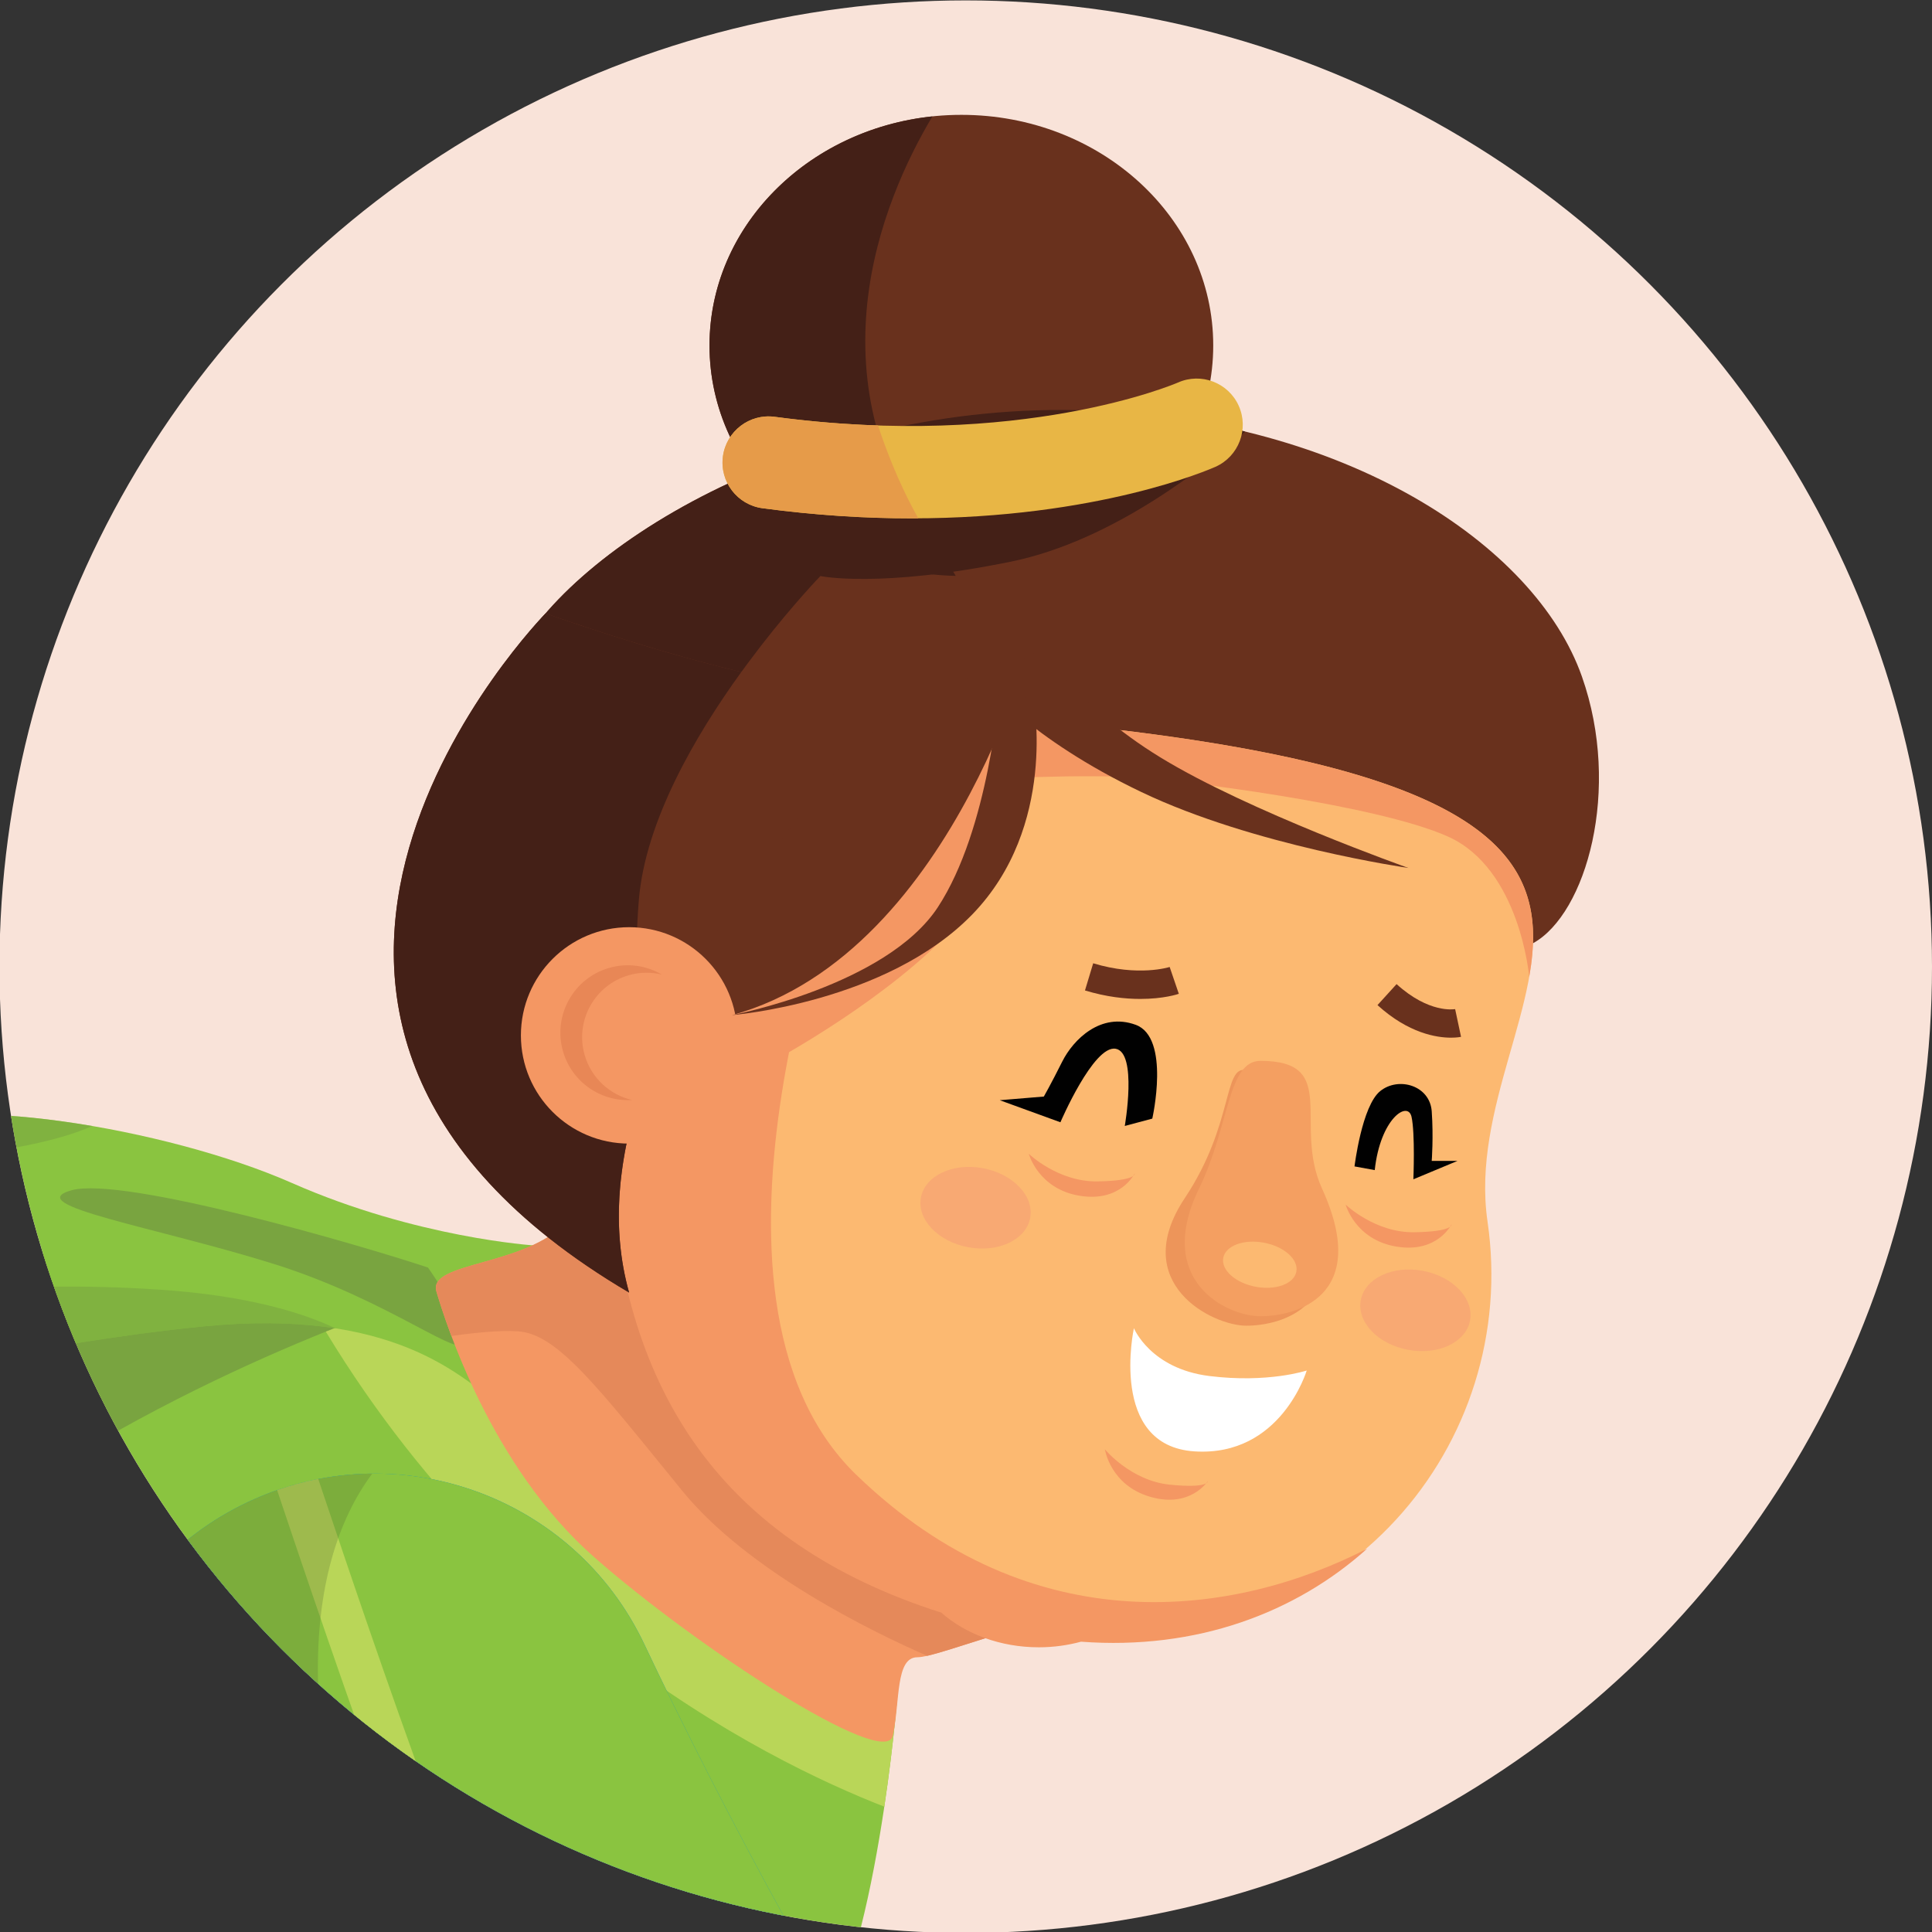 <?xml version="1.0" encoding="utf-8"?>
<!-- Generator: Adobe Illustrator 25.2.3, SVG Export Plug-In . SVG Version: 6.00 Build 0)  -->
<svg version="1.1" id="Layer_1" xmlns="http://www.w3.org/2000/svg" xmlns:xlink="http://www.w3.org/1999/xlink" x="0px" y="0px"
	 viewBox="0 0 576 576" enable-background="new 0 0 576 576" xml:space="preserve">
<rect x="0" y="0" width="576" height="576" fill="#333333" stroke="none"/>
<g>
	<g>
		<defs>
			<circle id="SVGID_1_" cx="287.92" cy="288.2" r="288.08"/>
		</defs>
		<use xlink:href="#SVGID_1_"  overflow="visible" fill="#F9E3D9"/>
		<clipPath id="SVGID_2_">
			<use xlink:href="#SVGID_1_"  overflow="visible"/>
		</clipPath>
		<g clip-path="url(#SVGID_2_)">
			<g>
				<path fill="#8AC440" d="M130.12,385.06c-53.94-29.08-193.89-2.82-236.9,8.46c-9.09,2.39-44.31,13.6-71.25,22.94v223.36
					c2.12,1.81,4.21,3.63,6.35,5.45h385.16c10.84-12.12,20.91-24.05,28.74-34.59c19.29-25.98,25.38-105.76,25.38-105.76
					S166.07,461.21,130.12,385.06z"/>
				<path opacity="0.72" fill="#6B8A3A" d="M179.64,645.27L52.56,490.82c0,0-8.81-36.66-26.09,22.21
					c-7.59,25.84-1.08,79.82,9.67,132.24H179.64z"/>
				<path fill="#B9D658" d="M83.92,373.15c18.27,1.78,34.32,5.5,46.2,11.91c35.96,76.15,137.49,119.86,137.49,119.86
					s-1.14,14.8-3.96,33.72C228.58,524.98,138.29,480.84,83.92,373.15z"/>
				<path fill="#79A440" d="M130.12,385.06c-53.94-29.08-193.89-2.82-236.9,8.46c-9.09,2.39-44.31,13.6-71.25,22.94v223.33
					c2.13,1.83,4.24,3.65,6.38,5.48h75.52C-139.42,465.89,130.12,385.06,130.12,385.06z"/>
				<path fill="#1A95B6" d="M71.55,645.27h207.8c-25.77-34.1-65.09-108.08-87.23-154.99c-20.93-44.37-73.88-63.37-118.25-42.44
					c-44.37,20.93-63.37,73.88-42.44,118.25C36.69,577.23,51.84,608.77,71.55,645.27z"/>
				<path fill="#8AC440" d="M71.55,645.27h207.8c-25.77-34.1-65.09-108.08-87.23-154.99c-20.93-44.37-73.88-63.37-118.25-42.44
					c-44.37,20.93-63.37,73.88-42.44,118.25C36.69,577.23,51.84,608.77,71.55,645.27z"/>
				<path fill="#B9D658" d="M158.59,645.27h14.08c-30.56-63.79-61.64-156.21-76.51-200.53c-0.44-1.31-0.86-2.57-1.27-3.79
					c-4.12,0.8-8.22,1.91-12.27,3.32c0.5,1.5,1.01,2.99,1.51,4.5C107.94,519.72,133.73,592.34,158.59,645.27z"/>
				<path opacity="0.27" fill="#566F32" d="M71.55,645.27h66.94c-7.06-14.01-13.75-28.82-20.01-44.47
					c-32.28-80.71-28.38-133.42-7.51-161.45c-12.46,0.1-25.09,2.82-37.1,8.49c-44.37,20.93-63.37,73.88-42.44,118.25
					C36.69,577.23,51.84,608.77,71.55,645.27z"/>
				<path fill="#8AC440" d="M159.38,371.32c0,0-35.08-2.19-72.35-18.63C49.76,336.25-17.1,325.28-35.74,337.34
					c-18.64,12.06-38.37,51.52-19.74,64.67c18.64,13.15,60.29-1.1,116.19-6.57c55.91-5.48,76.74,14.25,89.89,25.21
					c13.15,10.96-1.1-14.25-5.48-25.21C140.75,384.48,159.38,371.32,159.38,371.32z"/>
				<path opacity="0.55" fill="#79A440" d="M-26.97,376.8c-13.15-12.06,8.77-32.88,27.41-33.98c0,0,16.5-2.32,27.05-7.12
					c-27.09-4.64-52.76-5.12-63.22,1.65c-18.64,12.06-38.37,51.52-19.74,64.67c18.64,13.15,60.29-1.1,116.19-6.57
					c15.66-1.53,28.55-1.1,39.31,0.58c-9.47-4.49-25.85-9.77-52.46-11.54C-1.75,381.19-13.81,388.86-26.97,376.8z"/>
				<path fill="#79A440" d="M127.59,377.9c-19.74-6.57-90.98-27.4-106.33-23.02c-15.35,4.39,25.21,10.96,60.29,21.92
					c35.08,10.97,57,29.6,57,23.02C138.56,393.25,127.59,377.9,127.59,377.9z"/>
			</g>
			<g>
				<path fill="#EE2C28" d="M-178.03,574.93v70.34h87.81C-124.78,620.28-153.82,596.51-178.03,574.93z"/>
			</g>
			<g>
				<path fill="#F49763" d="M336.34,478.75c-26.3,2.19-56.27,15.34-62.85,15.34c-6.57,0-5.11,13.15-7.31,23.39
					c-2.19,10.24-58.46-26.31-89.15-53.34c-30.7-27.04-44.15-69.72-46.92-79.07c-2.77-9.36,28.65-7.16,40.34-22.5
					c8.09-10.61,31.43-11.69,31.43-11.69L336.34,478.75z"/>
				<path fill="#E5895A" d="M276.41,493.66c-16.33-7.14-53.47-25.19-73.06-49.26c-25.58-31.42-37.27-46.76-48.96-47.49
					c-5.56-0.35-13.25,0.46-19.79,1.4c-2.29-6.1-3.75-10.8-4.47-13.25c-2.77-9.36,28.65-7.16,40.34-22.5
					c8.09-10.61,31.43-11.69,31.43-11.69l114.6,131.18C299.44,486,283.68,492.02,276.41,493.66z"/>
				<path fill="#69311D" d="M152.31,198.53c15.13-33.75,86.62-79.37,172.74-76.15c75.44,2.82,132.54,39.47,146.58,79.33
					c11.87,33.69,1.25,70.75-14.54,79.48c-28.41,15.34-69.33-34.01-154.6-34.01C217.21,247.18,133.97,239.42,152.31,198.53z"/>
				<path fill="#69311D" d="M211.53,102.99c0,37.96,33.62,68.74,75.09,68.74c41.47,0,75.09-30.78,75.09-68.74
					c0-37.97-33.62-68.75-75.09-68.75C245.15,34.25,211.53,65.02,211.53,102.99z"/>
				<path fill="#442017" d="M211.53,102.99c0-35.29,29.05-64.35,66.45-68.28c-14.97,25.1-37.91,79.56,3.36,131.73
					c1.48,1.87,2.66,3.61,3.6,5.25C244.24,170.87,211.53,140.44,211.53,102.99z"/>
				<path fill="#442017" d="M325.04,122.38c-86.12-3.22-157.61,42.4-172.74,76.15c-10.11,22.54,10.66,35.01,45.61,41.67
					c14.97-35.77,46.68-68.46,46.68-68.46s17.46,3.73,56.83-4.3c30.63-6.25,58.8-28.99,69.8-38.77
					C356.85,125.19,341.38,122.99,325.04,122.38z"/>
				<path fill="#FCB971" d="M308.3,214.95c224.78,20.81,125.32,81.59,135.19,149.27c9.66,66.23-42.58,129.59-119.97,123.83
					c-3.96,1.06-8.17,1.67-12.57,1.67c-11.54,0-21.89-4-29.1-10.34c-65.38-20.85-92.67-65.99-96.39-130.67
					C181.27,276.31,209.27,205.77,308.3,214.95z"/>
				<path fill="#F49763" d="M182.1,350.11c-2.27-39.19,7.06-77.81,29.82-103.56c16.74,2.77,40.69,5.91,40.69,5.91
					s-52.91,133.4,2.64,187.19c52.71,51.05,112.99,42.3,152.35,22.07c-21.26,19.08-50.77,30.3-85.31,27.73
					c-3.96,1.07-8.17,1.67-12.57,1.67c-11.54,0-21.89-4-29.1-10.34C215.21,459.93,185.82,414.8,182.1,350.11z"/>
				<path fill="#F49763" d="M308.3,214.95c-37.15-3.44-64.31,4.33-83.51,19.21c-0.97,21.22,0.93,84.82,0.93,84.82
					s29.03-14.89,50.95-34.83c21.92-19.94,30.04-52.4,30.04-52.4s18.93-0.73,31.56,0c12.63,0.73,72.14,8.04,93.53,17.71
					c21.34,9.64,24.1,41.61,24.11,41.78C462.2,255.79,446.85,227.77,308.3,214.95z"/>
				<path fill="#69311D" d="M242.43,223.66l64.29-29.92c0,0-27.93,104.02-101.96,111.42c-1.91-24.95,6.41-46.29,8.1-59.69
					C220.72,236.47,230.5,229.03,242.43,223.66z"/>
				<path fill="#69311D" d="M162.67,182.87c0,0-116.83,118.95,24.89,202.5c-21.11-74.95,73.67-168.16,83.19-178.73
					C236.91,209.81,162.67,182.87,162.67,182.87z"/>
				<g>
					<path fill="#ED955A" d="M353.25,357.17c-16.95,25.46,8.21,38.07,18.33,38.07s33.14-5.64,18.33-38.07
						c-8.74-19.13,4.75-32.35-18.33-38.07C364.67,317.38,367.94,335.1,353.25,357.17z"/>
					<path fill="#F49F61" d="M357.48,354.35c-13.4,27.49,8.21,38.07,18.33,38.07c10.12,0,33.14-5.64,18.33-38.07
						c-8.74-19.14,5.45-38.07-18.33-38.07C365.94,316.27,366.69,335.44,357.48,354.35z"/>
				</g>
				<path fill="#442017" d="M190.47,268.28c1.94-23.49,16.86-49.03,30.55-67.94c-29.78-7.11-58.35-17.48-58.35-17.48
					s-116.83,118.95,24.89,202.5c-5.55-19.7-3.09-40.66,3.73-61.05C189.8,306.35,189,286.07,190.47,268.28z"/>
				<g>
					<path fill="#F8A973" d="M274.56,357.03c1.21-6.51,9.49-10.43,18.48-8.75c9,1.68,15.3,8.31,14.1,14.82
						c-1.21,6.5-9.49,10.43-18.48,8.75C279.66,370.17,273.34,363.54,274.56,357.03z"/>
					<path fill="#F8A973" d="M405.7,387.62c1.21-6.51,9.49-10.43,18.48-8.75c9,1.68,15.31,8.31,14.1,14.81
						c-1.21,6.52-9.49,10.43-18.48,8.75C410.8,400.77,404.49,394.13,405.7,387.62z"/>
				</g>
				<path fill="#F49763" d="M155.3,308.69c0,17.81,14.44,32.26,32.26,32.26c17.82,0,32.25-14.45,32.25-32.26
					c0-17.82-14.43-32.26-32.25-32.26C169.74,276.44,155.3,290.88,155.3,308.69z"/>
				<path fill="#69311D" d="M432.6,309.37c-4.28,0-12.66-1.29-21.92-9.71l5.69-6.26c9.65,8.77,17.14,7.5,17.46,7.45l1.76,8.27
					C435.46,309.15,434.38,309.37,432.6,309.37z"/>
				<path fill="#69311D" d="M339.97,297.82c-4.49,0-10.11-0.59-16.5-2.53l2.45-8.1c13.49,4.09,22.71,1.13,22.8,1.1l2.73,8
					C351.17,296.4,346.91,297.82,339.97,297.82z"/>
				<path fill="#FCB971" d="M364.7,375.01c0.68-3.62,6.11-5.65,12.13-4.52c6.02,1.14,10.35,4.99,9.66,8.62
					c-0.68,3.63-6.11,5.65-12.13,4.52C368.35,382.5,364.02,378.64,364.7,375.01z"/>
				<path fill="#F49763" d="M306.71,343.98c0,0,8.73,8.43,20.5,8.24c11.76-0.19,11.05-2.34,11.05-2.34s-4.15,8.67-16.44,6.61
					C309.54,354.45,306.71,343.98,306.71,343.98z"/>
				<path fill="#F49763" d="M329.41,432.1c0,0,7.71,9.38,19.41,10.54c11.71,1.16,11.25-1.05,11.25-1.05s-5.12,8.13-17.09,4.68
					C331.01,442.83,329.41,432.1,329.41,432.1z"/>
				<path fill="#F49763" d="M401.19,359.14c0,0,8.74,8.43,20.49,8.24c11.76-0.19,11.05-2.34,11.05-2.34s-4.15,8.66-16.43,6.61
					C404.01,369.61,401.19,359.14,401.19,359.14z"/>
				<g>
					<path fill="#E8B645" d="M271.8,154.54c55.57,0,88.89-14.62,90.6-15.38c6.93-3.11,10.02-11.26,6.91-18.18
						c-3.11-6.91-11.22-10.01-18.14-6.92c-0.75,0.33-46.85,20.04-120.19,10.21c-7.51-1.01-14.44,4.28-15.45,11.8
						c-1.01,7.53,4.28,14.44,11.8,15.45C243.39,153.67,258.26,154.54,271.8,154.54z"/>
				</g>
				<path fill="#E69B49" d="M215.53,136.07c1.01-7.53,7.94-12.82,15.45-11.8c10.9,1.46,21.17,2.26,30.8,2.57
					c1.88,5.8,5.88,16.88,12,27.69c-0.66,0-1.31,0.01-1.98,0.01c-13.55,0-28.42-0.87-44.47-3.02
					C219.8,150.51,214.52,143.6,215.53,136.07z"/>
				<path fill="#E88756" d="M181.64,288.56c5.5-1.58,11.12-0.69,15.69,2c-3.14-0.77-6.51-0.77-9.84,0.18
					c-10.2,2.92-16.11,13.57-13.19,23.77c1.99,6.96,7.57,11.91,14.15,13.44c-9.23,0.59-17.95-5.27-20.6-14.53
					C164.79,302.75,170.96,291.62,181.64,288.56z"/>
				<path fill="#69311D" d="M293.48,203.24c0,0,13.15,16.81,46.77,32.88c33.62,16.08,79.65,22.65,79.65,22.65
					s-47.5-16.8-73.81-32.88c-26.31-16.08-35.08-32.88-35.08-32.88L293.48,203.24z"/>
				<path fill="#69311D" d="M308.1,208.36c0,0,7.31,38-18.27,64.31c-25.58,26.31-71.62,29.97-71.62,29.97s46.04-8.77,61.39-32.16
					c15.35-23.39,18.27-64.31,18.27-64.31L308.1,208.36z"/>
				<path fill="#FFFFFF" d="M338.06,395.99c0,0,4.93,12.06,22.47,14.25c17.54,2.19,29.05-1.64,29.05-1.64s-7.68,25.76-33.44,24.11
					C330.39,431.07,338.06,395.99,338.06,395.99z"/>
				<path fill="#010101" d="M343.54,333.5c0,0,5.48-24.12-4.93-27.96c-10.41-3.83-18.63,4.39-21.92,10.96
					c-3.29,6.58-5.48,10.42-5.48,10.42l-13.15,1.09l18.09,6.58c0,0,9.86-23.02,16.45-21.92c6.57,1.1,2.74,23.02,2.74,23.02
					L343.54,333.5z"/>
				<path fill="#010101" d="M409.86,348.85l-6.03-1.1c0,0,2.19-18.09,7.68-22.47c5.48-4.39,14.79-1.65,15.34,6.03
					c0.55,7.68,0,14.8,0,14.8h7.68l-13.15,5.48c0,0,0.55-13.7-0.55-18.63C419.73,328.02,411.51,333.5,409.86,348.85z"/>
			</g>
		</g>
	</g>
</g>
</svg>
